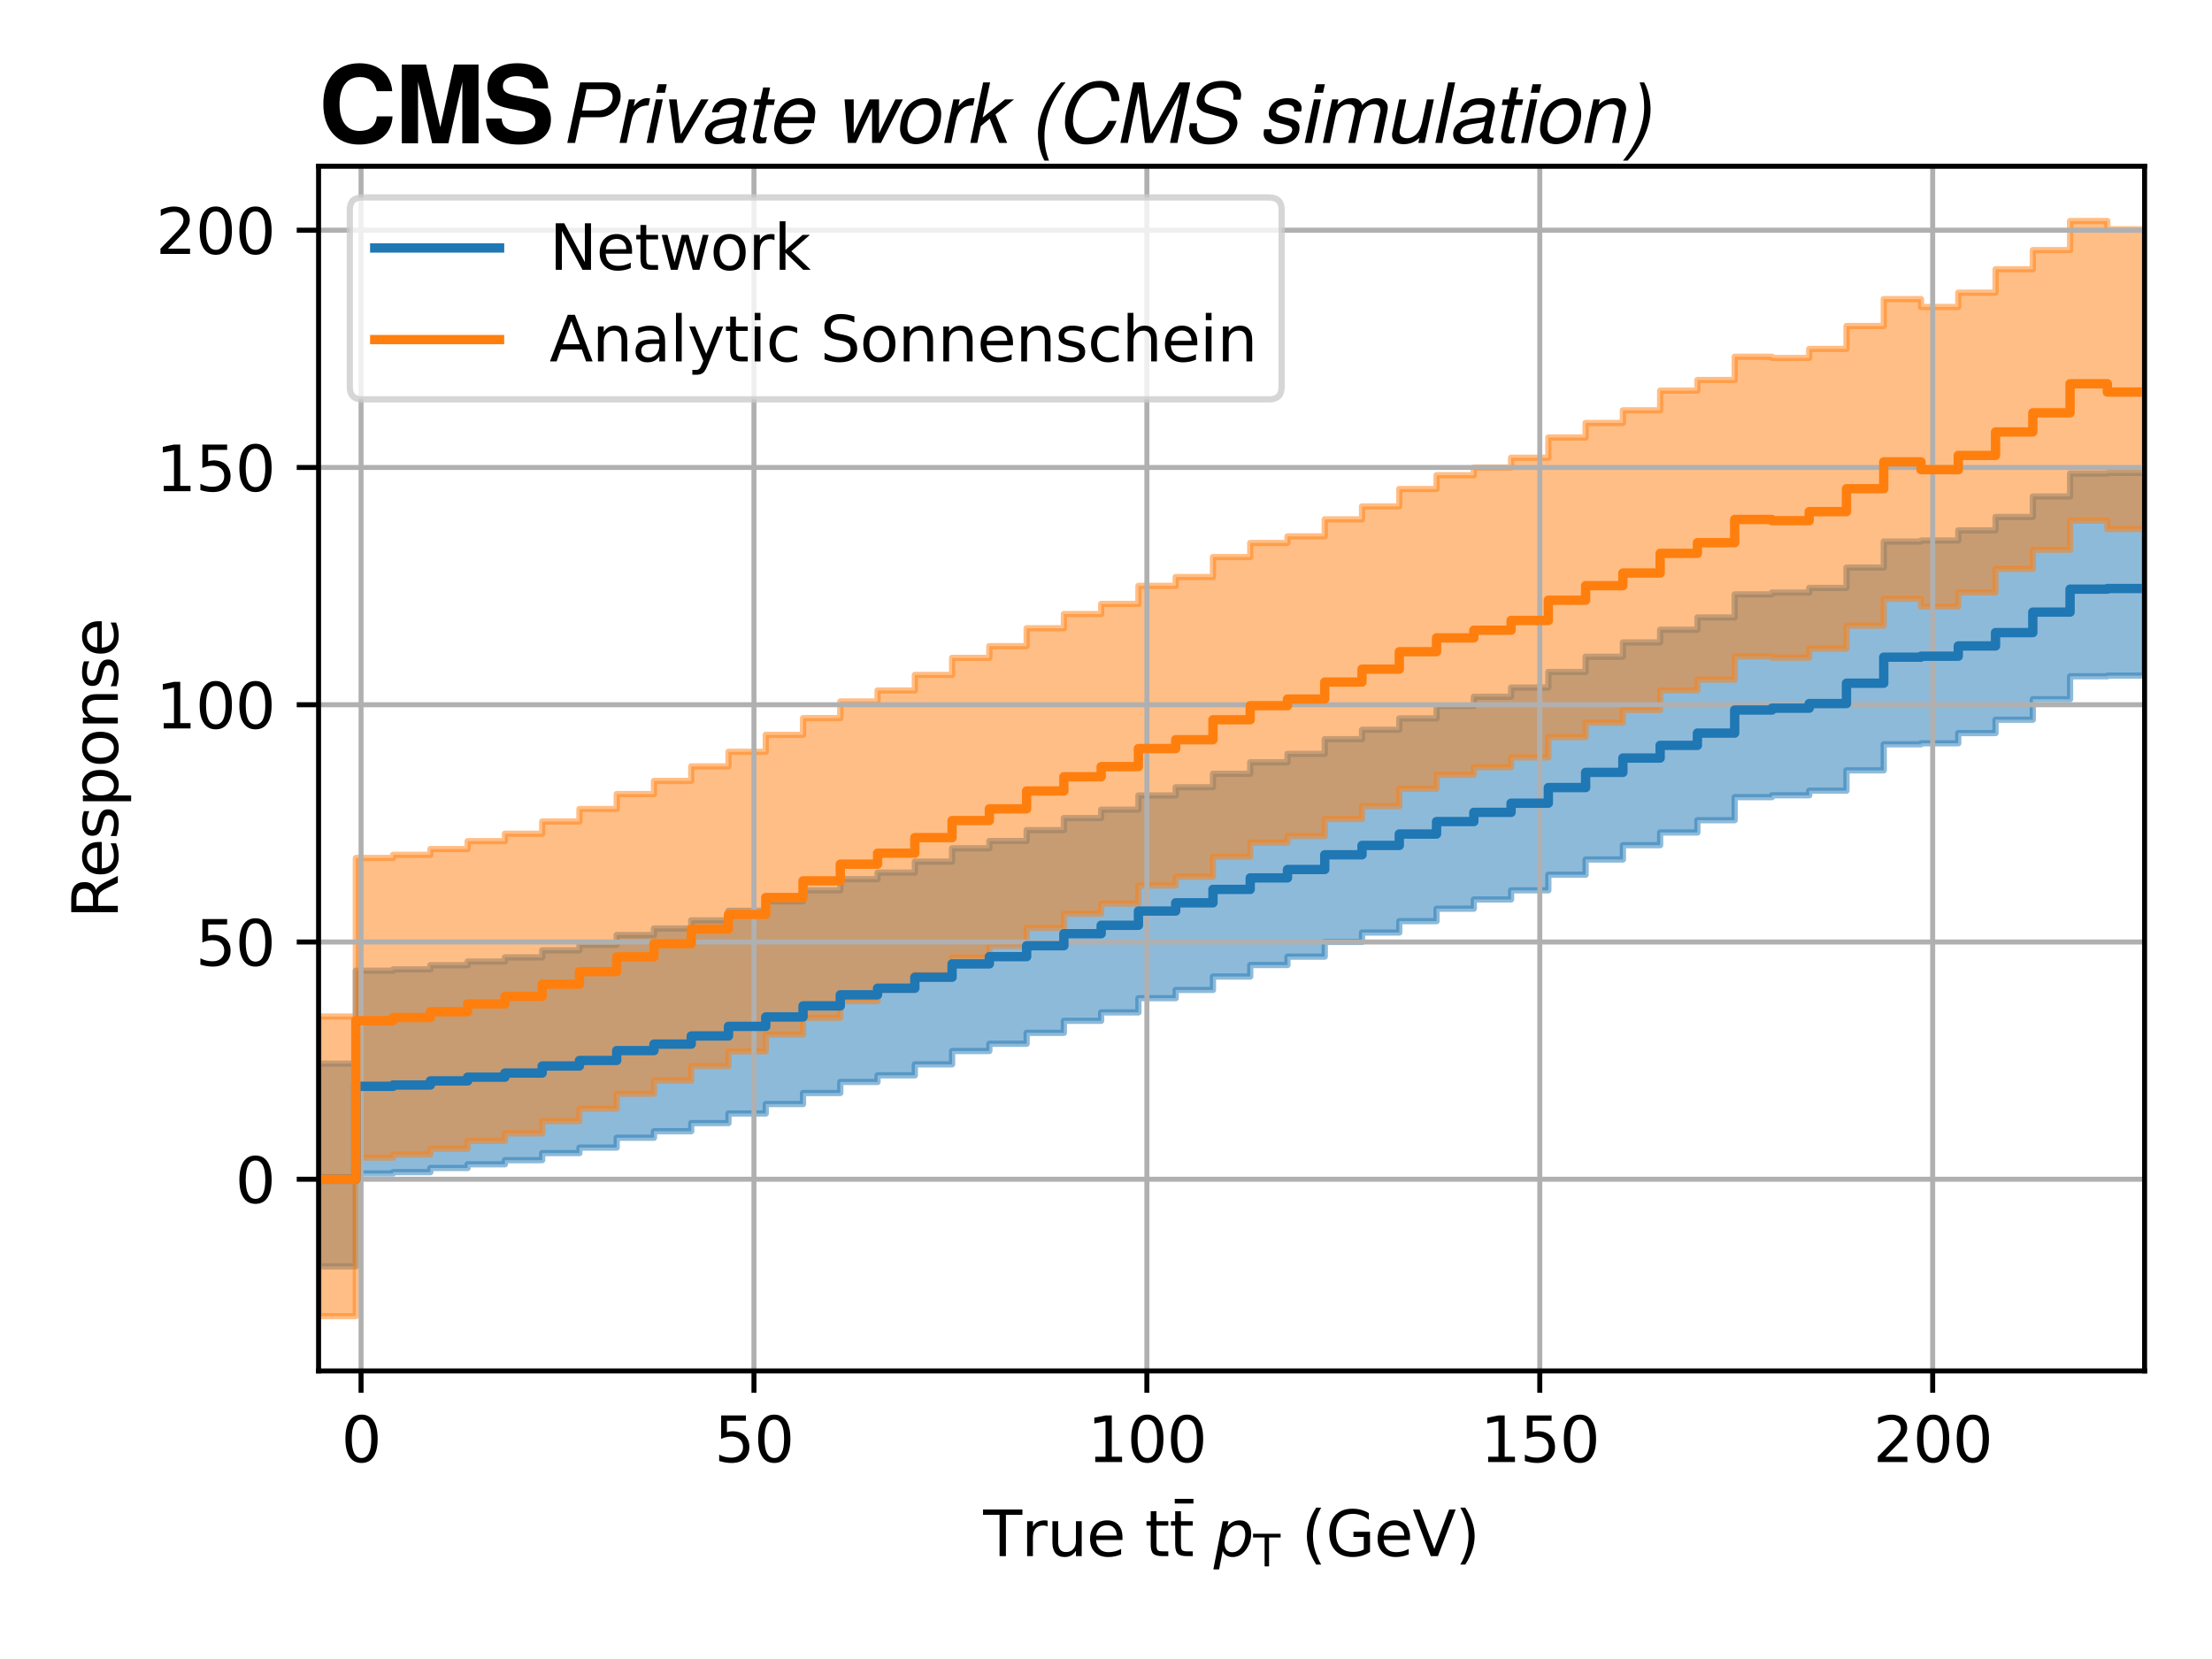 <?xml version="1.0" encoding="utf-8" standalone="no"?>
<!DOCTYPE svg PUBLIC "-//W3C//DTD SVG 1.1//EN"
  "http://www.w3.org/Graphics/SVG/1.1/DTD/svg11.dtd">
<svg xmlns:xlink="http://www.w3.org/1999/xlink" width="354.462pt" height="265.846pt" viewBox="0 0 354.462 265.846" xmlns="http://www.w3.org/2000/svg" version="1.1">
 <defs>
  <style type="text/css">*{stroke-linejoin: round; stroke-linecap: butt}</style>
 </defs>
 <g id="figure_1">
  <g id="patch_1">
   <path d="M 0 265.846 
L 354.462 265.846 
L 354.462 0 
L 0 0 
z
" style="fill: #ffffff"/>
  </g>
  <g id="axes_1">
   <g id="patch_2">
    <path d="M 51.05 219.689 
L 343.662 219.689 
L 343.662 26.64 
L 51.05 26.64 
z
" style="fill: #ffffff"/>
   </g>
   <g id="PolyCollection_1">
    <defs>
     <path id="mc2d90358e1" d="M 51.05 -95.407 
L 51.05 -62.917 
L 51.05 -62.917 
L 57.022 -62.917 
L 57.022 -77.806 
L 62.993 -77.806 
L 62.993 -78.016 
L 68.965 -78.016 
L 68.965 -78.679 
L 74.937 -78.679 
L 74.937 -79.275 
L 80.908 -79.275 
L 80.908 -79.932 
L 86.88 -79.932 
L 86.88 -81.067 
L 92.852 -81.067 
L 92.852 -81.952 
L 98.823 -81.952 
L 98.823 -83.528 
L 104.795 -83.528 
L 104.795 -84.57 
L 110.767 -84.57 
L 110.767 -85.877 
L 116.738 -85.877 
L 116.738 -87.415 
L 122.71 -87.415 
L 122.71 -88.924 
L 128.682 -88.924 
L 128.682 -90.696 
L 134.653 -90.696 
L 134.653 -92.468 
L 140.625 -92.468 
L 140.625 -93.527 
L 146.597 -93.527 
L 146.597 -95.289 
L 152.568 -95.289 
L 152.568 -97.425 
L 158.54 -97.425 
L 158.54 -98.586 
L 164.512 -98.586 
L 164.512 -100.336 
L 170.483 -100.336 
L 170.483 -102.265 
L 176.455 -102.265 
L 176.455 -103.614 
L 182.427 -103.614 
L 182.427 -105.894 
L 188.398 -105.894 
L 188.398 -107.212 
L 194.37 -107.212 
L 194.37 -109.363 
L 200.342 -109.363 
L 200.342 -111.207 
L 206.313 -111.207 
L 206.313 -112.55 
L 212.285 -112.55 
L 212.285 -114.909 
L 218.257 -114.909 
L 218.257 -116.41 
L 224.228 -116.41 
L 224.228 -118.237 
L 230.2 -118.237 
L 230.2 -120.232 
L 236.172 -120.232 
L 236.172 -121.708 
L 242.143 -121.708 
L 242.143 -123.177 
L 248.115 -123.177 
L 248.115 -125.68 
L 254.087 -125.68 
L 254.087 -128.115 
L 260.058 -128.115 
L 260.058 -130.411 
L 266.03 -130.411 
L 266.03 -132.444 
L 272.002 -132.444 
L 272.002 -134.413 
L 277.973 -134.413 
L 277.973 -138.106 
L 283.945 -138.106 
L 283.945 -138.403 
L 289.917 -138.403 
L 289.917 -139.143 
L 295.888 -139.143 
L 295.888 -142.402 
L 301.86 -142.402 
L 301.86 -146.578 
L 307.832 -146.578 
L 307.832 -146.733 
L 313.803 -146.733 
L 313.803 -148.374 
L 319.775 -148.374 
L 319.775 -150.514 
L 325.747 -150.514 
L 325.747 -153.797 
L 331.718 -153.797 
L 331.718 -157.475 
L 337.69 -157.475 
L 337.69 -157.579 
L 343.662 -157.579 
L 343.662 -190.068 
L 343.662 -190.068 
L 337.69 -190.068 
L 337.69 -189.965 
L 331.718 -189.965 
L 331.718 -186.286 
L 325.747 -186.286 
L 325.747 -183.003 
L 319.775 -183.003 
L 319.775 -180.864 
L 313.803 -180.864 
L 313.803 -179.222 
L 307.832 -179.222 
L 307.832 -179.067 
L 301.86 -179.067 
L 301.86 -174.892 
L 295.888 -174.892 
L 295.888 -171.632 
L 289.917 -171.632 
L 289.917 -170.892 
L 283.945 -170.892 
L 283.945 -170.595 
L 277.973 -170.595 
L 277.973 -166.902 
L 272.002 -166.902 
L 272.002 -164.933 
L 266.03 -164.933 
L 266.03 -162.9 
L 260.058 -162.9 
L 260.058 -160.604 
L 254.087 -160.604 
L 254.087 -158.169 
L 248.115 -158.169 
L 248.115 -155.667 
L 242.143 -155.667 
L 242.143 -154.197 
L 236.172 -154.197 
L 236.172 -152.722 
L 230.2 -152.722 
L 230.2 -150.726 
L 224.228 -150.726 
L 224.228 -148.9 
L 218.257 -148.9 
L 218.257 -147.398 
L 212.285 -147.398 
L 212.285 -145.04 
L 206.313 -145.04 
L 206.313 -143.696 
L 200.342 -143.696 
L 200.342 -141.853 
L 194.37 -141.853 
L 194.37 -139.701 
L 188.398 -139.701 
L 188.398 -138.383 
L 182.427 -138.383 
L 182.427 -136.103 
L 176.455 -136.103 
L 176.455 -134.754 
L 170.483 -134.754 
L 170.483 -132.826 
L 164.512 -132.826 
L 164.512 -131.076 
L 158.54 -131.076 
L 158.54 -129.914 
L 152.568 -129.914 
L 152.568 -127.778 
L 146.597 -127.778 
L 146.597 -126.016 
L 140.625 -126.016 
L 140.625 -124.957 
L 134.653 -124.957 
L 134.653 -123.185 
L 128.682 -123.185 
L 128.682 -121.414 
L 122.71 -121.414 
L 122.71 -119.904 
L 116.738 -119.904 
L 116.738 -118.366 
L 110.767 -118.366 
L 110.767 -117.06 
L 104.795 -117.06 
L 104.795 -116.018 
L 98.823 -116.018 
L 98.823 -114.441 
L 92.852 -114.441 
L 92.852 -113.556 
L 86.88 -113.556 
L 86.88 -112.422 
L 80.908 -112.422 
L 80.908 -111.765 
L 74.937 -111.765 
L 74.937 -111.168 
L 68.965 -111.168 
L 68.965 -110.506 
L 62.993 -110.506 
L 62.993 -110.295 
L 57.022 -110.295 
L 57.022 -95.407 
L 51.05 -95.407 
L 51.05 -95.407 
z
" style="stroke: #1f77b4; stroke-opacity: 0.5"/>
    </defs>
    <g clip-path="url(#p9a8eb33ac1)">
     <use xlink:href="#mc2d90358e1" x="0" y="265.846" style="fill: #1f77b4; fill-opacity: 0.5; stroke: #1f77b4; stroke-opacity: 0.5"/>
    </g>
   </g>
   <g id="PolyCollection_2">
    <defs>
     <path id="m732c6c4482" d="M 51.05 -102.953 
L 51.05 -54.932 
L 51.05 -54.932 
L 57.022 -54.932 
L 57.022 -80.339 
L 62.993 -80.339 
L 62.993 -80.845 
L 68.965 -80.845 
L 68.965 -81.768 
L 74.937 -81.768 
L 74.937 -83.033 
L 80.908 -83.033 
L 80.908 -84.224 
L 86.88 -84.224 
L 86.88 -86.183 
L 92.852 -86.183 
L 92.852 -88.192 
L 98.823 -88.192 
L 98.823 -90.575 
L 104.795 -90.575 
L 104.795 -92.688 
L 110.767 -92.688 
L 110.767 -95.014 
L 116.738 -95.014 
L 116.738 -97.359 
L 122.71 -97.359 
L 122.71 -100.073 
L 128.682 -100.073 
L 128.682 -102.75 
L 134.653 -102.75 
L 134.653 -105.42 
L 140.625 -105.42 
L 140.625 -107.181 
L 146.597 -107.181 
L 146.597 -109.676 
L 152.568 -109.676 
L 152.568 -112.408 
L 158.54 -112.408 
L 158.54 -114.286 
L 164.512 -114.286 
L 164.512 -117.15 
L 170.483 -117.15 
L 170.483 -119.426 
L 176.455 -119.426 
L 176.455 -121.05 
L 182.427 -121.05 
L 182.427 -123.946 
L 188.398 -123.946 
L 188.398 -125.365 
L 194.37 -125.365 
L 194.37 -128.562 
L 200.342 -128.562 
L 200.342 -130.823 
L 206.313 -130.823 
L 206.313 -131.878 
L 212.285 -131.878 
L 212.285 -134.602 
L 218.257 -134.602 
L 218.257 -136.674 
L 224.228 -136.674 
L 224.228 -139.465 
L 230.2 -139.465 
L 230.2 -141.679 
L 236.172 -141.679 
L 236.172 -142.91 
L 242.143 -142.91 
L 242.143 -144.478 
L 248.115 -144.478 
L 248.115 -147.717 
L 254.087 -147.717 
L 254.087 -150.048 
L 260.058 -150.048 
L 260.058 -152.075 
L 266.03 -152.075 
L 266.03 -155.229 
L 272.002 -155.229 
L 272.002 -156.936 
L 277.973 -156.936 
L 277.973 -160.657 
L 283.945 -160.657 
L 283.945 -160.464 
L 289.917 -160.464 
L 289.917 -161.913 
L 295.888 -161.913 
L 295.888 -165.585 
L 301.86 -165.585 
L 301.86 -169.891 
L 307.832 -169.891 
L 307.832 -168.638 
L 313.803 -168.638 
L 313.803 -170.92 
L 319.775 -170.92 
L 319.775 -174.679 
L 325.747 -174.679 
L 325.747 -177.745 
L 331.718 -177.745 
L 331.718 -182.411 
L 337.69 -182.411 
L 337.69 -181.074 
L 343.662 -181.074 
L 343.662 -229.094 
L 343.662 -229.094 
L 337.69 -229.094 
L 337.69 -230.431 
L 331.718 -230.431 
L 331.718 -225.765 
L 325.747 -225.765 
L 325.747 -222.7 
L 319.775 -222.7 
L 319.775 -218.941 
L 313.803 -218.941 
L 313.803 -216.659 
L 307.832 -216.659 
L 307.832 -217.911 
L 301.86 -217.911 
L 301.86 -213.606 
L 295.888 -213.606 
L 295.888 -209.933 
L 289.917 -209.933 
L 289.917 -208.484 
L 283.945 -208.484 
L 283.945 -208.677 
L 277.973 -208.677 
L 277.973 -204.957 
L 272.002 -204.957 
L 272.002 -203.249 
L 266.03 -203.249 
L 266.03 -200.096 
L 260.058 -200.096 
L 260.058 -198.069 
L 254.087 -198.069 
L 254.087 -195.737 
L 248.115 -195.737 
L 248.115 -192.499 
L 242.143 -192.499 
L 242.143 -190.931 
L 236.172 -190.931 
L 236.172 -189.7 
L 230.2 -189.7 
L 230.2 -187.486 
L 224.228 -187.486 
L 224.228 -184.694 
L 218.257 -184.694 
L 218.257 -182.622 
L 212.285 -182.622 
L 212.285 -179.898 
L 206.313 -179.898 
L 206.313 -178.843 
L 200.342 -178.843 
L 200.342 -176.583 
L 194.37 -176.583 
L 194.37 -173.385 
L 188.398 -173.385 
L 188.398 -171.966 
L 182.427 -171.966 
L 182.427 -169.071 
L 176.455 -169.071 
L 176.455 -167.446 
L 170.483 -167.446 
L 170.483 -165.171 
L 164.512 -165.171 
L 164.512 -162.307 
L 158.54 -162.307 
L 158.54 -160.429 
L 152.568 -160.429 
L 152.568 -157.697 
L 146.597 -157.697 
L 146.597 -155.201 
L 140.625 -155.201 
L 140.625 -153.44 
L 134.653 -153.44 
L 134.653 -150.77 
L 128.682 -150.77 
L 128.682 -148.094 
L 122.71 -148.094 
L 122.71 -145.38 
L 116.738 -145.38 
L 116.738 -143.035 
L 110.767 -143.035 
L 110.767 -140.708 
L 104.795 -140.708 
L 104.795 -138.595 
L 98.823 -138.595 
L 98.823 -136.212 
L 92.852 -136.212 
L 92.852 -134.203 
L 86.88 -134.203 
L 86.88 -132.244 
L 80.908 -132.244 
L 80.908 -131.054 
L 74.937 -131.054 
L 74.937 -129.788 
L 68.965 -129.788 
L 68.965 -128.866 
L 62.993 -128.866 
L 62.993 -128.359 
L 57.022 -128.359 
L 57.022 -102.953 
L 51.05 -102.953 
L 51.05 -102.953 
z
" style="stroke: #ff7f0e; stroke-opacity: 0.5"/>
    </defs>
    <g clip-path="url(#p9a8eb33ac1)">
     <use xlink:href="#m732c6c4482" x="0" y="265.846" style="fill: #ff7f0e; fill-opacity: 0.5; stroke: #ff7f0e; stroke-opacity: 0.5"/>
    </g>
   </g>
   <g id="matplotlib.axis_1">
    <g id="xtick_1">
     <g id="line2d_1">
      <path d="M 57.858 219.689 
L 57.858 26.64 
" clip-path="url(#p9a8eb33ac1)" style="fill: none; stroke: #b0b0b0; stroke-width: 0.8; stroke-linecap: square"/>
     </g>
     <g id="line2d_2">
      <defs>
       <path id="me7c62fb03e" d="M 0 0 
L 0 3.5 
" style="stroke: #000000; stroke-width: 0.8"/>
      </defs>
      <g>
       <use xlink:href="#me7c62fb03e" x="57.858" y="219.689" style="stroke: #000000; stroke-width: 0.8"/>
      </g>
     </g>
     <g id="text_1">
      <!-- 0 -->
      <g transform="translate(54.677 234.287) scale(0.1 -0.1)">
       <defs>
        <path id="DejaVuSans-30" d="M 2034 4250 
Q 1547 4250 1301 3770 
Q 1056 3291 1056 2328 
Q 1056 1369 1301 889 
Q 1547 409 2034 409 
Q 2525 409 2770 889 
Q 3016 1369 3016 2328 
Q 3016 3291 2770 3770 
Q 2525 4250 2034 4250 
z
M 2034 4750 
Q 2819 4750 3233 4129 
Q 3647 3509 3647 2328 
Q 3647 1150 3233 529 
Q 2819 -91 2034 -91 
Q 1250 -91 836 529 
Q 422 1150 422 2328 
Q 422 3509 836 4129 
Q 1250 4750 2034 4750 
z
" transform="scale(0.016)"/>
       </defs>
       <use xlink:href="#DejaVuSans-30"/>
      </g>
     </g>
    </g>
    <g id="xtick_2">
     <g id="line2d_3">
      <path d="M 120.819 219.689 
L 120.819 26.64 
" clip-path="url(#p9a8eb33ac1)" style="fill: none; stroke: #b0b0b0; stroke-width: 0.8; stroke-linecap: square"/>
     </g>
     <g id="line2d_4">
      <g>
       <use xlink:href="#me7c62fb03e" x="120.819" y="219.689" style="stroke: #000000; stroke-width: 0.8"/>
      </g>
     </g>
     <g id="text_2">
      <!-- 50 -->
      <g transform="translate(114.457 234.287) scale(0.1 -0.1)">
       <defs>
        <path id="DejaVuSans-35" d="M 691 4666 
L 3169 4666 
L 3169 4134 
L 1269 4134 
L 1269 2991 
Q 1406 3038 1543 3061 
Q 1681 3084 1819 3084 
Q 2600 3084 3056 2656 
Q 3513 2228 3513 1497 
Q 3513 744 3044 326 
Q 2575 -91 1722 -91 
Q 1428 -91 1123 -41 
Q 819 9 494 109 
L 494 744 
Q 775 591 1075 516 
Q 1375 441 1709 441 
Q 2250 441 2565 725 
Q 2881 1009 2881 1497 
Q 2881 1984 2565 2268 
Q 2250 2553 1709 2553 
Q 1456 2553 1204 2497 
Q 953 2441 691 2322 
L 691 4666 
z
" transform="scale(0.016)"/>
       </defs>
       <use xlink:href="#DejaVuSans-35"/>
       <use xlink:href="#DejaVuSans-30" x="63.623"/>
      </g>
     </g>
    </g>
    <g id="xtick_3">
     <g id="line2d_5">
      <path d="M 183.781 219.689 
L 183.781 26.64 
" clip-path="url(#p9a8eb33ac1)" style="fill: none; stroke: #b0b0b0; stroke-width: 0.8; stroke-linecap: square"/>
     </g>
     <g id="line2d_6">
      <g>
       <use xlink:href="#me7c62fb03e" x="183.781" y="219.689" style="stroke: #000000; stroke-width: 0.8"/>
      </g>
     </g>
     <g id="text_3">
      <!-- 100 -->
      <g transform="translate(174.237 234.287) scale(0.1 -0.1)">
       <defs>
        <path id="DejaVuSans-31" d="M 794 531 
L 1825 531 
L 1825 4091 
L 703 3866 
L 703 4441 
L 1819 4666 
L 2450 4666 
L 2450 531 
L 3481 531 
L 3481 0 
L 794 0 
L 794 531 
z
" transform="scale(0.016)"/>
       </defs>
       <use xlink:href="#DejaVuSans-31"/>
       <use xlink:href="#DejaVuSans-30" x="63.623"/>
       <use xlink:href="#DejaVuSans-30" x="127.246"/>
      </g>
     </g>
    </g>
    <g id="xtick_4">
     <g id="line2d_7">
      <path d="M 246.742 219.689 
L 246.742 26.64 
" clip-path="url(#p9a8eb33ac1)" style="fill: none; stroke: #b0b0b0; stroke-width: 0.8; stroke-linecap: square"/>
     </g>
     <g id="line2d_8">
      <g>
       <use xlink:href="#me7c62fb03e" x="246.742" y="219.689" style="stroke: #000000; stroke-width: 0.8"/>
      </g>
     </g>
     <g id="text_4">
      <!-- 150 -->
      <g transform="translate(237.198 234.287) scale(0.1 -0.1)">
       <use xlink:href="#DejaVuSans-31"/>
       <use xlink:href="#DejaVuSans-35" x="63.623"/>
       <use xlink:href="#DejaVuSans-30" x="127.246"/>
      </g>
     </g>
    </g>
    <g id="xtick_5">
     <g id="line2d_9">
      <path d="M 309.703 219.689 
L 309.703 26.64 
" clip-path="url(#p9a8eb33ac1)" style="fill: none; stroke: #b0b0b0; stroke-width: 0.8; stroke-linecap: square"/>
     </g>
     <g id="line2d_10">
      <g>
       <use xlink:href="#me7c62fb03e" x="309.703" y="219.689" style="stroke: #000000; stroke-width: 0.8"/>
      </g>
     </g>
     <g id="text_5">
      <!-- 200 -->
      <g transform="translate(300.159 234.287) scale(0.1 -0.1)">
       <defs>
        <path id="DejaVuSans-32" d="M 1228 531 
L 3431 531 
L 3431 0 
L 469 0 
L 469 531 
Q 828 903 1448 1529 
Q 2069 2156 2228 2338 
Q 2531 2678 2651 2914 
Q 2772 3150 2772 3378 
Q 2772 3750 2511 3984 
Q 2250 4219 1831 4219 
Q 1534 4219 1204 4116 
Q 875 4013 500 3803 
L 500 4441 
Q 881 4594 1212 4672 
Q 1544 4750 1819 4750 
Q 2544 4750 2975 4387 
Q 3406 4025 3406 3419 
Q 3406 3131 3298 2873 
Q 3191 2616 2906 2266 
Q 2828 2175 2409 1742 
Q 1991 1309 1228 531 
z
" transform="scale(0.016)"/>
       </defs>
       <use xlink:href="#DejaVuSans-32"/>
       <use xlink:href="#DejaVuSans-30" x="63.623"/>
       <use xlink:href="#DejaVuSans-30" x="127.246"/>
      </g>
     </g>
    </g>
    <g id="text_6">
     <!-- True $\mathrm{t}\bar{\mathrm{t}}$ $p_{\mathrm{T}}$ (GeV) -->
     <g transform="translate(157.556 249.367) scale(0.1 -0.1)">
      <defs>
       <path id="DejaVuSans-54" d="M -19 4666 
L 3928 4666 
L 3928 4134 
L 2272 4134 
L 2272 0 
L 1638 0 
L 1638 4134 
L -19 4134 
L -19 4666 
z
" transform="scale(0.016)"/>
       <path id="DejaVuSans-72" d="M 2631 2963 
Q 2534 3019 2420 3045 
Q 2306 3072 2169 3072 
Q 1681 3072 1420 2755 
Q 1159 2438 1159 1844 
L 1159 0 
L 581 0 
L 581 3500 
L 1159 3500 
L 1159 2956 
Q 1341 3275 1631 3429 
Q 1922 3584 2338 3584 
Q 2397 3584 2469 3576 
Q 2541 3569 2628 3553 
L 2631 2963 
z
" transform="scale(0.016)"/>
       <path id="DejaVuSans-75" d="M 544 1381 
L 544 3500 
L 1119 3500 
L 1119 1403 
Q 1119 906 1312 657 
Q 1506 409 1894 409 
Q 2359 409 2629 706 
Q 2900 1003 2900 1516 
L 2900 3500 
L 3475 3500 
L 3475 0 
L 2900 0 
L 2900 538 
Q 2691 219 2414 64 
Q 2138 -91 1772 -91 
Q 1169 -91 856 284 
Q 544 659 544 1381 
z
M 1991 3584 
L 1991 3584 
z
" transform="scale(0.016)"/>
       <path id="DejaVuSans-65" d="M 3597 1894 
L 3597 1613 
L 953 1613 
Q 991 1019 1311 708 
Q 1631 397 2203 397 
Q 2534 397 2845 478 
Q 3156 559 3463 722 
L 3463 178 
Q 3153 47 2828 -22 
Q 2503 -91 2169 -91 
Q 1331 -91 842 396 
Q 353 884 353 1716 
Q 353 2575 817 3079 
Q 1281 3584 2069 3584 
Q 2775 3584 3186 3129 
Q 3597 2675 3597 1894 
z
M 3022 2063 
Q 3016 2534 2758 2815 
Q 2500 3097 2075 3097 
Q 1594 3097 1305 2825 
Q 1016 2553 972 2059 
L 3022 2063 
z
" transform="scale(0.016)"/>
       <path id="DejaVuSans-20" transform="scale(0.016)"/>
       <path id="DejaVuSans-74" d="M 1172 4494 
L 1172 3500 
L 2356 3500 
L 2356 3053 
L 1172 3053 
L 1172 1153 
Q 1172 725 1289 603 
Q 1406 481 1766 481 
L 2356 481 
L 2356 0 
L 1766 0 
Q 1100 0 847 248 
Q 594 497 594 1153 
L 594 3053 
L 172 3053 
L 172 3500 
L 594 3500 
L 594 4494 
L 1172 4494 
z
" transform="scale(0.016)"/>
       <path id="DejaVuSans-304" d="M -2522 4769 
L -653 4769 
L -653 4306 
L -2522 4306 
L -2522 4769 
z
" transform="scale(0.016)"/>
       <path id="DejaVuSans-Oblique-70" d="M 3175 2156 
Q 3175 2616 2975 2859 
Q 2775 3103 2400 3103 
Q 2144 3103 1911 2972 
Q 1678 2841 1497 2591 
Q 1319 2344 1212 1994 
Q 1106 1644 1106 1300 
Q 1106 863 1306 627 
Q 1506 391 1875 391 
Q 2147 391 2380 519 
Q 2613 647 2778 891 
Q 2956 1147 3065 1494 
Q 3175 1841 3175 2156 
z
M 1394 2969 
Q 1625 3272 1939 3428 
Q 2253 3584 2638 3584 
Q 3175 3584 3472 3232 
Q 3769 2881 3769 2247 
Q 3769 1728 3584 1258 
Q 3400 788 3053 416 
Q 2822 169 2531 39 
Q 2241 -91 1919 -91 
Q 1547 -91 1294 64 
Q 1041 219 916 525 
L 556 -1331 
L -19 -1331 
L 922 3500 
L 1497 3500 
L 1394 2969 
z
" transform="scale(0.016)"/>
       <path id="DejaVuSans-28" d="M 1984 4856 
Q 1566 4138 1362 3434 
Q 1159 2731 1159 2009 
Q 1159 1288 1364 580 
Q 1569 -128 1984 -844 
L 1484 -844 
Q 1016 -109 783 600 
Q 550 1309 550 2009 
Q 550 2706 781 3412 
Q 1013 4119 1484 4856 
L 1984 4856 
z
" transform="scale(0.016)"/>
       <path id="DejaVuSans-47" d="M 3809 666 
L 3809 1919 
L 2778 1919 
L 2778 2438 
L 4434 2438 
L 4434 434 
Q 4069 175 3628 42 
Q 3188 -91 2688 -91 
Q 1594 -91 976 548 
Q 359 1188 359 2328 
Q 359 3472 976 4111 
Q 1594 4750 2688 4750 
Q 3144 4750 3555 4637 
Q 3966 4525 4313 4306 
L 4313 3634 
Q 3963 3931 3569 4081 
Q 3175 4231 2741 4231 
Q 1884 4231 1454 3753 
Q 1025 3275 1025 2328 
Q 1025 1384 1454 906 
Q 1884 428 2741 428 
Q 3075 428 3337 486 
Q 3600 544 3809 666 
z
" transform="scale(0.016)"/>
       <path id="DejaVuSans-56" d="M 1831 0 
L 50 4666 
L 709 4666 
L 2188 738 
L 3669 4666 
L 4325 4666 
L 2547 0 
L 1831 0 
z
" transform="scale(0.016)"/>
       <path id="DejaVuSans-29" d="M 513 4856 
L 1013 4856 
Q 1481 4119 1714 3412 
Q 1947 2706 1947 2009 
Q 1947 1309 1714 600 
Q 1481 -109 1013 -844 
L 513 -844 
Q 928 -128 1133 580 
Q 1338 1288 1338 2009 
Q 1338 2731 1133 3434 
Q 928 4138 513 4856 
z
" transform="scale(0.016)"/>
      </defs>
      <use xlink:href="#DejaVuSans-54" transform="translate(0 0.047)"/>
      <use xlink:href="#DejaVuSans-72" transform="translate(61.084 0.047)"/>
      <use xlink:href="#DejaVuSans-75" transform="translate(102.197 0.047)"/>
      <use xlink:href="#DejaVuSans-65" transform="translate(165.576 0.047)"/>
      <use xlink:href="#DejaVuSans-20" transform="translate(227.1 0.047)"/>
      <use xlink:href="#DejaVuSans-74" transform="translate(258.887 0.047)"/>
      <use xlink:href="#DejaVuSans-304" transform="translate(347.304 15.484)"/>
      <use xlink:href="#DejaVuSans-74" transform="translate(298.096 0.047)"/>
      <use xlink:href="#DejaVuSans-20" transform="translate(337.305 0.047)"/>
      <use xlink:href="#DejaVuSans-Oblique-70" transform="translate(369.092 0.047)"/>
      <use xlink:href="#DejaVuSans-54" transform="translate(432.568 -16.359) scale(0.7)"/>
      <use xlink:href="#DejaVuSans-20" transform="translate(478.062 0.047)"/>
      <use xlink:href="#DejaVuSans-28" transform="translate(509.849 0.047)"/>
      <use xlink:href="#DejaVuSans-47" transform="translate(548.862 0.047)"/>
      <use xlink:href="#DejaVuSans-65" transform="translate(626.353 0.047)"/>
      <use xlink:href="#DejaVuSans-56" transform="translate(687.876 0.047)"/>
      <use xlink:href="#DejaVuSans-29" transform="translate(756.284 0.047)"/>
     </g>
    </g>
   </g>
   <g id="matplotlib.axis_2">
    <g id="ytick_1">
     <g id="line2d_11">
      <path d="M 51.05 188.967 
L 343.662 188.967 
" clip-path="url(#p9a8eb33ac1)" style="fill: none; stroke: #b0b0b0; stroke-width: 0.8; stroke-linecap: square"/>
     </g>
     <g id="line2d_12">
      <defs>
       <path id="m3a6d11eb87" d="M 0 0 
L -3.5 0 
" style="stroke: #000000; stroke-width: 0.8"/>
      </defs>
      <g>
       <use xlink:href="#m3a6d11eb87" x="51.05" y="188.967" style="stroke: #000000; stroke-width: 0.8"/>
      </g>
     </g>
     <g id="text_7">
      <!-- 0 -->
      <g transform="translate(37.688 192.767) scale(0.1 -0.1)">
       <use xlink:href="#DejaVuSans-30"/>
      </g>
     </g>
    </g>
    <g id="ytick_2">
     <g id="line2d_13">
      <path d="M 51.05 150.948 
L 343.662 150.948 
" clip-path="url(#p9a8eb33ac1)" style="fill: none; stroke: #b0b0b0; stroke-width: 0.8; stroke-linecap: square"/>
     </g>
     <g id="line2d_14">
      <g>
       <use xlink:href="#m3a6d11eb87" x="51.05" y="150.948" style="stroke: #000000; stroke-width: 0.8"/>
      </g>
     </g>
     <g id="text_8">
      <!-- 50 -->
      <g transform="translate(31.325 154.747) scale(0.1 -0.1)">
       <use xlink:href="#DejaVuSans-35"/>
       <use xlink:href="#DejaVuSans-30" x="63.623"/>
      </g>
     </g>
    </g>
    <g id="ytick_3">
     <g id="line2d_15">
      <path d="M 51.05 112.929 
L 343.662 112.929 
" clip-path="url(#p9a8eb33ac1)" style="fill: none; stroke: #b0b0b0; stroke-width: 0.8; stroke-linecap: square"/>
     </g>
     <g id="line2d_16">
      <g>
       <use xlink:href="#m3a6d11eb87" x="51.05" y="112.929" style="stroke: #000000; stroke-width: 0.8"/>
      </g>
     </g>
     <g id="text_9">
      <!-- 100 -->
      <g transform="translate(24.962 116.728) scale(0.1 -0.1)">
       <use xlink:href="#DejaVuSans-31"/>
       <use xlink:href="#DejaVuSans-30" x="63.623"/>
       <use xlink:href="#DejaVuSans-30" x="127.246"/>
      </g>
     </g>
    </g>
    <g id="ytick_4">
     <g id="line2d_17">
      <path d="M 51.05 74.909 
L 343.662 74.909 
" clip-path="url(#p9a8eb33ac1)" style="fill: none; stroke: #b0b0b0; stroke-width: 0.8; stroke-linecap: square"/>
     </g>
     <g id="line2d_18">
      <g>
       <use xlink:href="#m3a6d11eb87" x="51.05" y="74.909" style="stroke: #000000; stroke-width: 0.8"/>
      </g>
     </g>
     <g id="text_10">
      <!-- 150 -->
      <g transform="translate(24.962 78.708) scale(0.1 -0.1)">
       <use xlink:href="#DejaVuSans-31"/>
       <use xlink:href="#DejaVuSans-35" x="63.623"/>
       <use xlink:href="#DejaVuSans-30" x="127.246"/>
      </g>
     </g>
    </g>
    <g id="ytick_5">
     <g id="line2d_19">
      <path d="M 51.05 36.89 
L 343.662 36.89 
" clip-path="url(#p9a8eb33ac1)" style="fill: none; stroke: #b0b0b0; stroke-width: 0.8; stroke-linecap: square"/>
     </g>
     <g id="line2d_20">
      <g>
       <use xlink:href="#m3a6d11eb87" x="51.05" y="36.89" style="stroke: #000000; stroke-width: 0.8"/>
      </g>
     </g>
     <g id="text_11">
      <!-- 200 -->
      <g transform="translate(24.962 40.689) scale(0.1 -0.1)">
       <use xlink:href="#DejaVuSans-32"/>
       <use xlink:href="#DejaVuSans-30" x="63.623"/>
       <use xlink:href="#DejaVuSans-30" x="127.246"/>
      </g>
     </g>
    </g>
    <g id="text_12">
     <!-- Response -->
     <g transform="translate(18.883 147.178) rotate(-90) scale(0.1 -0.1)">
      <defs>
       <path id="DejaVuSans-52" d="M 2841 2188 
Q 3044 2119 3236 1894 
Q 3428 1669 3622 1275 
L 4263 0 
L 3584 0 
L 2988 1197 
Q 2756 1666 2539 1819 
Q 2322 1972 1947 1972 
L 1259 1972 
L 1259 0 
L 628 0 
L 628 4666 
L 2053 4666 
Q 2853 4666 3247 4331 
Q 3641 3997 3641 3322 
Q 3641 2881 3436 2590 
Q 3231 2300 2841 2188 
z
M 1259 4147 
L 1259 2491 
L 2053 2491 
Q 2509 2491 2742 2702 
Q 2975 2913 2975 3322 
Q 2975 3731 2742 3939 
Q 2509 4147 2053 4147 
L 1259 4147 
z
" transform="scale(0.016)"/>
       <path id="DejaVuSans-73" d="M 2834 3397 
L 2834 2853 
Q 2591 2978 2328 3040 
Q 2066 3103 1784 3103 
Q 1356 3103 1142 2972 
Q 928 2841 928 2578 
Q 928 2378 1081 2264 
Q 1234 2150 1697 2047 
L 1894 2003 
Q 2506 1872 2764 1633 
Q 3022 1394 3022 966 
Q 3022 478 2636 193 
Q 2250 -91 1575 -91 
Q 1294 -91 989 -36 
Q 684 19 347 128 
L 347 722 
Q 666 556 975 473 
Q 1284 391 1588 391 
Q 1994 391 2212 530 
Q 2431 669 2431 922 
Q 2431 1156 2273 1281 
Q 2116 1406 1581 1522 
L 1381 1569 
Q 847 1681 609 1914 
Q 372 2147 372 2553 
Q 372 3047 722 3315 
Q 1072 3584 1716 3584 
Q 2034 3584 2315 3537 
Q 2597 3491 2834 3397 
z
" transform="scale(0.016)"/>
       <path id="DejaVuSans-70" d="M 1159 525 
L 1159 -1331 
L 581 -1331 
L 581 3500 
L 1159 3500 
L 1159 2969 
Q 1341 3281 1617 3432 
Q 1894 3584 2278 3584 
Q 2916 3584 3314 3078 
Q 3713 2572 3713 1747 
Q 3713 922 3314 415 
Q 2916 -91 2278 -91 
Q 1894 -91 1617 61 
Q 1341 213 1159 525 
z
M 3116 1747 
Q 3116 2381 2855 2742 
Q 2594 3103 2138 3103 
Q 1681 3103 1420 2742 
Q 1159 2381 1159 1747 
Q 1159 1113 1420 752 
Q 1681 391 2138 391 
Q 2594 391 2855 752 
Q 3116 1113 3116 1747 
z
" transform="scale(0.016)"/>
       <path id="DejaVuSans-6f" d="M 1959 3097 
Q 1497 3097 1228 2736 
Q 959 2375 959 1747 
Q 959 1119 1226 758 
Q 1494 397 1959 397 
Q 2419 397 2687 759 
Q 2956 1122 2956 1747 
Q 2956 2369 2687 2733 
Q 2419 3097 1959 3097 
z
M 1959 3584 
Q 2709 3584 3137 3096 
Q 3566 2609 3566 1747 
Q 3566 888 3137 398 
Q 2709 -91 1959 -91 
Q 1206 -91 779 398 
Q 353 888 353 1747 
Q 353 2609 779 3096 
Q 1206 3584 1959 3584 
z
" transform="scale(0.016)"/>
       <path id="DejaVuSans-6e" d="M 3513 2113 
L 3513 0 
L 2938 0 
L 2938 2094 
Q 2938 2591 2744 2837 
Q 2550 3084 2163 3084 
Q 1697 3084 1428 2787 
Q 1159 2491 1159 1978 
L 1159 0 
L 581 0 
L 581 3500 
L 1159 3500 
L 1159 2956 
Q 1366 3272 1645 3428 
Q 1925 3584 2291 3584 
Q 2894 3584 3203 3211 
Q 3513 2838 3513 2113 
z
" transform="scale(0.016)"/>
      </defs>
      <use xlink:href="#DejaVuSans-52"/>
      <use xlink:href="#DejaVuSans-65" x="64.982"/>
      <use xlink:href="#DejaVuSans-73" x="126.506"/>
      <use xlink:href="#DejaVuSans-70" x="178.605"/>
      <use xlink:href="#DejaVuSans-6f" x="242.082"/>
      <use xlink:href="#DejaVuSans-6e" x="303.264"/>
      <use xlink:href="#DejaVuSans-73" x="366.643"/>
      <use xlink:href="#DejaVuSans-65" x="418.742"/>
     </g>
    </g>
   </g>
   <g id="line2d_21">
    <path d="M 51.05 188.967 
L 51.05 188.967 
L 57.022 188.967 
L 57.022 174.079 
L 62.993 174.079 
L 62.993 173.868 
L 68.965 173.868 
L 68.965 173.206 
L 74.937 173.206 
L 74.937 172.609 
L 80.908 172.609 
L 80.908 171.952 
L 86.88 171.952 
L 86.88 170.818 
L 92.852 170.818 
L 92.852 169.933 
L 98.823 169.933 
L 98.823 168.356 
L 104.795 168.356 
L 104.795 167.314 
L 110.767 167.314 
L 110.767 166.008 
L 116.738 166.008 
L 116.738 164.47 
L 122.71 164.47 
L 122.71 162.96 
L 128.682 162.96 
L 128.682 161.189 
L 134.653 161.189 
L 134.653 159.417 
L 140.625 159.417 
L 140.625 158.358 
L 146.597 158.358 
L 146.597 156.595 
L 152.568 156.595 
L 152.568 154.46 
L 158.54 154.46 
L 158.54 153.298 
L 164.512 153.298 
L 164.512 151.548 
L 170.483 151.548 
L 170.483 149.62 
L 176.455 149.62 
L 176.455 148.271 
L 182.427 148.271 
L 182.427 145.991 
L 188.398 145.991 
L 188.398 144.673 
L 194.37 144.673 
L 194.37 142.521 
L 200.342 142.521 
L 200.342 140.678 
L 206.313 140.678 
L 206.313 139.334 
L 212.285 139.334 
L 212.285 136.976 
L 218.257 136.976 
L 218.257 135.474 
L 224.228 135.474 
L 224.228 133.648 
L 230.2 133.648 
L 230.2 131.652 
L 236.172 131.652 
L 236.172 130.177 
L 242.143 130.177 
L 242.143 128.707 
L 248.115 128.707 
L 248.115 126.205 
L 254.087 126.205 
L 254.087 123.77 
L 260.058 123.77 
L 260.058 121.474 
L 266.03 121.474 
L 266.03 119.441 
L 272.002 119.441 
L 272.002 117.472 
L 277.973 117.472 
L 277.973 113.779 
L 283.945 113.779 
L 283.945 113.482 
L 289.917 113.482 
L 289.917 112.742 
L 295.888 112.742 
L 295.888 109.482 
L 301.86 109.482 
L 301.86 105.307 
L 307.832 105.307 
L 307.832 105.152 
L 313.803 105.152 
L 313.803 103.51 
L 319.775 103.51 
L 319.775 101.371 
L 325.747 101.371 
L 325.747 98.088 
L 331.718 98.088 
L 331.718 94.409 
L 337.69 94.409 
L 337.69 94.306 
L 343.662 94.306 
" clip-path="url(#p9a8eb33ac1)" style="fill: none; stroke: #1f77b4; stroke-width: 1.5; stroke-linecap: square"/>
   </g>
   <g id="line2d_22">
    <path d="M 51.05 188.967 
L 51.05 188.967 
L 57.022 188.967 
L 57.022 163.561 
L 62.993 163.561 
L 62.993 163.055 
L 68.965 163.055 
L 68.965 162.132 
L 74.937 162.132 
L 74.937 160.866 
L 80.908 160.866 
L 80.908 159.676 
L 86.88 159.676 
L 86.88 157.717 
L 92.852 157.717 
L 92.852 155.708 
L 98.823 155.708 
L 98.823 153.325 
L 104.795 153.325 
L 104.795 151.212 
L 110.767 151.212 
L 110.767 148.886 
L 116.738 148.886 
L 116.738 146.54 
L 122.71 146.54 
L 122.71 143.827 
L 128.682 143.827 
L 128.682 141.15 
L 134.653 141.15 
L 134.653 138.48 
L 140.625 138.48 
L 140.625 136.719 
L 146.597 136.719 
L 146.597 134.223 
L 152.568 134.223 
L 152.568 131.491 
L 158.54 131.491 
L 158.54 129.613 
L 164.512 129.613 
L 164.512 126.749 
L 170.483 126.749 
L 170.483 124.474 
L 176.455 124.474 
L 176.455 122.849 
L 182.427 122.849 
L 182.427 119.954 
L 188.398 119.954 
L 188.398 118.535 
L 194.37 118.535 
L 194.37 115.338 
L 200.342 115.338 
L 200.342 113.077 
L 206.313 113.077 
L 206.313 112.022 
L 212.285 112.022 
L 212.285 109.298 
L 218.257 109.298 
L 218.257 107.226 
L 224.228 107.226 
L 224.228 104.434 
L 230.2 104.434 
L 230.2 102.221 
L 236.172 102.221 
L 236.172 100.989 
L 242.143 100.989 
L 242.143 99.422 
L 248.115 99.422 
L 248.115 96.183 
L 254.087 96.183 
L 254.087 93.852 
L 260.058 93.852 
L 260.058 91.824 
L 266.03 91.824 
L 266.03 88.671 
L 272.002 88.671 
L 272.002 86.964 
L 277.973 86.964 
L 277.973 83.243 
L 283.945 83.243 
L 283.945 83.436 
L 289.917 83.436 
L 289.917 81.987 
L 295.888 81.987 
L 295.888 78.314 
L 301.86 78.314 
L 301.86 74.009 
L 307.832 74.009 
L 307.832 75.262 
L 313.803 75.262 
L 313.803 72.98 
L 319.775 72.98 
L 319.775 69.22 
L 325.747 69.22 
L 325.747 66.155 
L 331.718 66.155 
L 331.718 61.489 
L 337.69 61.489 
L 337.69 62.826 
L 343.662 62.826 
" clip-path="url(#p9a8eb33ac1)" style="fill: none; stroke: #ff7f0e; stroke-width: 1.5; stroke-linecap: square"/>
   </g>
   <g id="patch_3">
    <path d="M 51.05 219.689 
L 51.05 26.64 
" style="fill: none; stroke: #000000; stroke-width: 0.8; stroke-linejoin: miter; stroke-linecap: square"/>
   </g>
   <g id="patch_4">
    <path d="M 343.662 219.689 
L 343.662 26.64 
" style="fill: none; stroke: #000000; stroke-width: 0.8; stroke-linejoin: miter; stroke-linecap: square"/>
   </g>
   <g id="patch_5">
    <path d="M 51.05 219.689 
L 343.662 219.689 
" style="fill: none; stroke: #000000; stroke-width: 0.8; stroke-linejoin: miter; stroke-linecap: square"/>
   </g>
   <g id="patch_6">
    <path d="M 51.05 26.64 
L 343.662 26.64 
" style="fill: none; stroke: #000000; stroke-width: 0.8; stroke-linejoin: miter; stroke-linecap: square"/>
   </g>
   <g id="text_13">
    <!-- CMS -->
    <g transform="translate(51.05 22.956) scale(0.169 -0.169)">
     <defs>
      <path id="TeXGyreHeros-Bold-43" d="M 4384 1594 
L 3450 1594 
C 3392 998 3014 730 2419 730 
C 1677 730 1242 1299 1242 2317 
C 1242 3347 1696 3923 2451 3923 
C 2970 3923 3309 3686 3450 3085 
L 4365 3085 
C 4282 4160 3469 4742 2419 4742 
C 1101 4742 282 3840 282 2330 
C 282 832 1094 -77 2394 -77 
C 3552 -77 4326 525 4384 1594 
z
" transform="scale(0.016)"/>
      <path id="TeXGyreHeros-Bold-4d" d="M 4966 0 
L 4966 4666 
L 3520 4666 
L 2701 954 
L 1856 4666 
L 422 4666 
L 422 0 
L 1382 0 
L 1382 3635 
L 2221 0 
L 3181 0 
L 4006 3635 
L 4006 0 
L 4966 0 
z
" transform="scale(0.016)"/>
      <path id="TeXGyreHeros-Bold-53" d="M 4051 1402 
C 4051 2138 3680 2483 2816 2650 
L 2086 2790 
C 1402 2925 1203 3059 1203 3398 
C 1203 3750 1517 3974 2010 3974 
C 2618 3974 2989 3718 2989 3245 
L 3885 3245 
C 3885 4230 3194 4742 2054 4742 
C 934 4742 288 4218 288 3309 
C 288 2579 653 2240 1600 2054 
L 2253 1926 
C 2893 1798 3130 1664 3130 1286 
C 3130 896 2771 691 2189 691 
C 1536 691 1139 966 1139 1466 
L 205 1466 
C 205 467 947 -77 2138 -77 
C 3341 -77 4051 454 4051 1402 
z
" transform="scale(0.016)"/>
     </defs>
     <use xlink:href="#TeXGyreHeros-Bold-43"/>
     <use xlink:href="#TeXGyreHeros-Bold-4d" x="72.2"/>
     <use xlink:href="#TeXGyreHeros-Bold-53" x="155.5"/>
    </g>
   </g>
   <g id="text_14">
    <!-- Private work (CMS simulation) -->
    <g transform="translate(90.362 22.906) scale(0.13 -0.13)">
     <defs>
      <path id="TeXGyreHeros-Italic-50" d="M 4371 3635 
C 4371 4314 3968 4666 3187 4666 
L 1254 4666 
L 262 0 
L 864 0 
L 1286 1978 
L 2746 1978 
C 3712 1978 4371 2771 4371 3635 
z
M 3757 3520 
C 3757 2957 3302 2502 2637 2502 
L 1395 2502 
L 1747 4141 
L 2989 4141 
C 3488 4141 3757 3923 3757 3520 
z
" transform="scale(0.016)"/>
      <path id="TeXGyreHeros-Italic-72" d="M 2355 2886 
L 2470 3430 
C 2387 3443 2336 3450 2266 3450 
C 1894 3450 1606 3283 1210 2829 
L 1318 3354 
L 832 3354 
L 122 0 
L 659 0 
L 1030 1741 
C 1190 2496 1626 2886 2291 2886 
L 2355 2886 
z
" transform="scale(0.016)"/>
      <path id="TeXGyreHeros-Italic-69" d="M 659 0 
L 1370 3354 
L 832 3354 
L 122 0 
L 659 0 
z
M 1677 4525 
L 1011 4525 
L 870 3866 
L 1536 3866 
L 1677 4525 
z
" transform="scale(0.016)"/>
      <path id="TeXGyreHeros-Italic-76" d="M 3507 3354 
L 2925 3354 
L 1363 653 
L 1050 3354 
L 461 3354 
L 934 0 
L 1517 0 
L 3507 3354 
z
" transform="scale(0.016)"/>
      <path id="TeXGyreHeros-Italic-61" d="M 3149 0 
L 3232 416 
C 3174 403 3149 403 3123 403 
C 2957 403 2880 461 2880 589 
C 2880 614 2880 634 2886 653 
L 3277 2490 
C 3315 2662 3315 2662 3315 2726 
C 3315 3162 2874 3450 2202 3450 
C 1312 3450 768 3072 646 2362 
L 1184 2362 
C 1312 2771 1587 2957 2061 2957 
C 2445 2957 2739 2784 2739 2547 
C 2739 2522 2733 2477 2726 2426 
L 2707 2310 
C 2662 2048 2515 1971 2061 1933 
C 1203 1850 934 1792 621 1594 
C 288 1382 102 1069 102 698 
C 102 186 454 -96 1030 -96 
C 1446 -96 1818 -38 2310 371 
L 2304 275 
C 2304 13 2502 -58 2810 -58 
C 2899 -58 2893 -45 3149 0 
z
M 2566 1651 
L 2451 1101 
C 2368 704 1805 365 1242 365 
C 877 365 666 493 666 762 
C 666 1165 954 1370 1632 1466 
C 2234 1549 2285 1555 2566 1651 
z
" transform="scale(0.016)"/>
      <path id="TeXGyreHeros-Italic-74" d="M 1408 467 
C 1210 422 1178 416 1101 416 
C 960 416 870 486 870 589 
C 870 608 877 640 883 678 
L 1363 2925 
L 1933 2925 
L 2022 3354 
L 1453 3354 
L 1651 4275 
L 1114 4275 
L 915 3354 
L 461 3354 
L 371 2925 
L 826 2925 
L 339 659 
C 326 595 320 525 320 461 
C 320 147 538 -45 890 -45 
C 1018 -45 1216 -26 1306 0 
L 1408 467 
z
" transform="scale(0.016)"/>
      <path id="TeXGyreHeros-Italic-65" d="M 3290 1523 
L 3302 1606 
C 3360 1914 3392 2182 3392 2355 
C 3392 2970 2861 3450 2170 3450 
C 1613 3450 1075 3187 755 2758 
C 454 2355 224 1651 224 1133 
C 224 467 717 -96 1498 -96 
C 2266 -96 2912 326 3110 1018 
L 2573 1018 
C 2355 627 2016 397 1587 397 
C 1082 397 787 685 787 1229 
C 781 1338 787 1402 819 1523 
L 3290 1523 
z
M 2816 1984 
L 934 1984 
C 1094 2547 1568 2957 2086 2957 
C 2541 2957 2829 2650 2829 2170 
C 2829 2106 2822 2061 2816 1984 
z
" transform="scale(0.016)"/>
      <path id="TeXGyreHeros-Italic-20" transform="scale(0.016)"/>
      <path id="TeXGyreHeros-Italic-77" d="M 4928 3354 
L 4346 3354 
L 3091 742 
L 3091 3354 
L 2349 3354 
L 1139 742 
L 1139 3354 
L 435 3354 
L 691 0 
L 1306 0 
L 2554 2675 
L 2554 0 
L 3238 0 
L 4928 3354 
z
" transform="scale(0.016)"/>
      <path id="TeXGyreHeros-Italic-6f" d="M 3366 2253 
C 3366 2931 2906 3450 2138 3450 
C 934 3450 198 2342 198 1075 
C 198 365 698 -96 1414 -96 
C 2579 -96 3366 922 3366 2253 
z
M 2803 2131 
C 2803 1178 2266 397 1504 397 
C 1050 397 762 691 762 1203 
C 762 2131 1299 2957 2054 2957 
C 2528 2957 2803 2650 2803 2131 
z
" transform="scale(0.016)"/>
      <path id="TeXGyreHeros-Italic-6b" d="M 2893 0 
L 1997 2195 
L 3418 3354 
L 2726 3354 
L 1005 1958 
L 1581 4666 
L 1043 4666 
L 51 0 
L 589 0 
L 864 1299 
L 1549 1862 
L 2278 0 
L 2893 0 
z
" transform="scale(0.016)"/>
      <path id="TeXGyreHeros-Italic-28" d="M 1254 -1363 
C 1018 -749 902 -147 902 506 
C 902 1926 1459 3347 2534 4666 
L 2182 4666 
C 1069 3501 403 2042 403 742 
C 403 -19 589 -813 902 -1363 
L 1254 -1363 
z
" transform="scale(0.016)"/>
      <path id="TeXGyreHeros-Italic-43" d="M 4384 1702 
L 3757 1702 
C 3354 787 2950 403 2125 403 
C 1459 403 1018 922 1018 1696 
C 1018 2278 1210 2925 1536 3411 
C 1926 3987 2394 4262 2982 4262 
C 3629 4262 3942 3910 3994 3219 
L 4608 3219 
C 4557 4262 3974 4781 3091 4781 
C 2342 4781 1722 4480 1222 3878 
C 717 3270 403 2381 403 1581 
C 403 563 1011 -115 2035 -115 
C 3162 -115 3840 410 4384 1702 
z
" transform="scale(0.016)"/>
      <path id="TeXGyreHeros-Italic-4d" d="M 5542 4666 
L 4704 4666 
L 2490 653 
L 1978 4666 
L 1152 4666 
L 160 0 
L 730 0 
L 1555 3872 
L 2048 0 
L 2669 0 
L 4806 3872 
L 3981 0 
L 4550 0 
L 5542 4666 
z
" transform="scale(0.016)"/>
      <path id="TeXGyreHeros-Italic-53" d="M 3968 1549 
C 3968 1978 3667 2349 3187 2490 
L 2086 2803 
C 1594 2944 1440 3072 1440 3354 
C 1440 3866 1952 4262 2694 4262 
C 3398 4262 3667 3994 3667 3565 
C 3667 3507 3661 3462 3642 3334 
L 4205 3334 
C 4243 3514 4256 3597 4256 3693 
C 4256 4339 3712 4781 2810 4781 
C 2150 4781 1632 4595 1286 4237 
C 1024 3968 826 3514 826 3187 
C 826 2784 1107 2445 1536 2323 
L 2630 2010 
C 3142 1862 3354 1670 3354 1370 
C 3354 838 2771 403 1901 403 
C 1178 403 845 672 845 1254 
C 845 1338 851 1395 870 1517 
L 314 1517 
C 269 1350 256 1248 256 1114 
C 256 346 832 -115 1798 -115 
C 2470 -115 3034 70 3411 422 
C 3738 723 3968 1190 3968 1549 
z
" transform="scale(0.016)"/>
      <path id="TeXGyreHeros-Italic-73" d="M 2848 1158 
C 2848 1549 2637 1754 2074 1894 
L 1587 2016 
C 1229 2106 1043 2234 1043 2400 
C 1043 2726 1363 2957 1850 2957 
C 2227 2957 2438 2810 2438 2560 
C 2438 2515 2438 2470 2432 2419 
L 2970 2419 
C 3002 2554 3008 2611 3008 2694 
C 3008 3142 2579 3450 1958 3450 
C 1069 3450 480 2938 480 2259 
C 480 1869 704 1677 1363 1510 
L 1837 1389 
C 2240 1286 2285 1146 2285 1011 
C 2285 646 1862 397 1370 397 
C 928 397 678 570 678 890 
C 678 928 685 986 691 1050 
L 122 1050 
C 90 902 83 826 83 723 
C 83 211 531 -96 1274 -96 
C 2227 -96 2848 397 2848 1158 
z
" transform="scale(0.016)"/>
      <path id="TeXGyreHeros-Italic-6d" d="M 4589 0 
L 5094 2387 
C 5114 2458 5133 2669 5133 2739 
C 5133 3072 4883 3450 4320 3450 
C 3904 3450 3539 3283 3162 2918 
C 3059 3277 2810 3450 2387 3450 
C 1952 3450 1658 3322 1248 2938 
L 1331 3354 
L 845 3354 
L 134 0 
L 672 0 
L 1120 2106 
C 1222 2592 1658 2989 2086 2989 
C 2400 2989 2611 2810 2611 2547 
C 2611 2477 2605 2394 2586 2310 
L 2093 0 
L 2630 0 
L 3078 2106 
C 3181 2605 3616 2989 4083 2989 
C 4384 2989 4570 2803 4570 2496 
C 4570 2400 4570 2400 4512 2182 
L 4051 0 
L 4589 0 
z
" transform="scale(0.016)"/>
      <path id="TeXGyreHeros-Italic-75" d="M 2771 0 
L 3482 3354 
L 2944 3354 
L 2554 1504 
C 2406 813 1952 365 1408 365 
C 1062 365 838 557 838 858 
C 838 909 845 966 858 1030 
L 1350 3354 
L 813 3354 
L 275 819 
C 262 755 256 685 256 602 
C 256 166 589 -96 1139 -96 
C 1638 -96 2003 58 2368 390 
L 2285 0 
L 2771 0 
z
" transform="scale(0.016)"/>
      <path id="TeXGyreHeros-Italic-6c" d="M 1645 4666 
L 1107 4666 
L 115 0 
L 653 0 
L 1645 4666 
z
" transform="scale(0.016)"/>
      <path id="TeXGyreHeros-Italic-6e" d="M 3328 2406 
C 3347 2490 3354 2566 3354 2650 
C 3354 3136 3014 3450 2483 3450 
C 1997 3450 1574 3277 1242 2938 
L 1325 3354 
L 838 3354 
L 128 0 
L 666 0 
L 1056 1850 
C 1203 2554 1658 2989 2234 2989 
C 2554 2989 2790 2765 2790 2470 
C 2790 2432 2771 2336 2752 2234 
L 2278 0 
L 2816 0 
L 3328 2406 
z
" transform="scale(0.016)"/>
      <path id="TeXGyreHeros-Italic-29" d="M 1760 2605 
C 1760 3328 1568 4134 1267 4666 
L 915 4666 
C 1158 4045 1267 3443 1267 2758 
C 1267 1376 698 -64 -365 -1363 
L -13 -1363 
C 1094 -205 1760 1274 1760 2605 
z
" transform="scale(0.016)"/>
     </defs>
     <use xlink:href="#TeXGyreHeros-Italic-50"/>
     <use xlink:href="#TeXGyreHeros-Italic-72" x="66.7"/>
     <use xlink:href="#TeXGyreHeros-Italic-69" x="100"/>
     <use xlink:href="#TeXGyreHeros-Italic-76" x="122.2"/>
     <use xlink:href="#TeXGyreHeros-Italic-61" x="172.2"/>
     <use xlink:href="#TeXGyreHeros-Italic-74" x="227.8"/>
     <use xlink:href="#TeXGyreHeros-Italic-65" x="255.6"/>
     <use xlink:href="#TeXGyreHeros-Italic-20" x="311.2"/>
     <use xlink:href="#TeXGyreHeros-Italic-77" x="339"/>
     <use xlink:href="#TeXGyreHeros-Italic-6f" x="411.2"/>
     <use xlink:href="#TeXGyreHeros-Italic-72" x="466.8"/>
     <use xlink:href="#TeXGyreHeros-Italic-6b" x="500.1"/>
     <use xlink:href="#TeXGyreHeros-Italic-20" x="550.1"/>
     <use xlink:href="#TeXGyreHeros-Italic-28" x="577.9"/>
     <use xlink:href="#TeXGyreHeros-Italic-43" x="611.2"/>
     <use xlink:href="#TeXGyreHeros-Italic-4d" x="683.4"/>
     <use xlink:href="#TeXGyreHeros-Italic-53" x="766.7"/>
     <use xlink:href="#TeXGyreHeros-Italic-20" x="833.4"/>
     <use xlink:href="#TeXGyreHeros-Italic-73" x="861.2"/>
     <use xlink:href="#TeXGyreHeros-Italic-69" x="911.2"/>
     <use xlink:href="#TeXGyreHeros-Italic-6d" x="933.4"/>
     <use xlink:href="#TeXGyreHeros-Italic-75" x="1016.7"/>
     <use xlink:href="#TeXGyreHeros-Italic-6c" x="1072.3"/>
     <use xlink:href="#TeXGyreHeros-Italic-61" x="1094.5"/>
     <use xlink:href="#TeXGyreHeros-Italic-74" x="1150.1"/>
     <use xlink:href="#TeXGyreHeros-Italic-69" x="1177.9"/>
     <use xlink:href="#TeXGyreHeros-Italic-6f" x="1200.1"/>
     <use xlink:href="#TeXGyreHeros-Italic-6e" x="1255.7"/>
     <use xlink:href="#TeXGyreHeros-Italic-29" x="1311.3"/>
    </g>
   </g>
   <g id="legend_1">
    <g id="patch_7">
     <path d="M 58.05 63.996 
L 203.375 63.996 
Q 205.375 63.996 205.375 61.996 
L 205.375 33.64 
Q 205.375 31.64 203.375 31.64 
L 58.05 31.64 
Q 56.05 31.64 56.05 33.64 
L 56.05 61.996 
Q 56.05 63.996 58.05 63.996 
z
" style="fill: #ffffff; opacity: 0.8; stroke: #cccccc; stroke-linejoin: miter"/>
    </g>
    <g id="line2d_23">
     <path d="M 60.05 39.738 
L 60.05 39.738 
L 70.05 39.738 
L 70.05 39.738 
L 80.05 39.738 
" style="fill: none; stroke: #1f77b4; stroke-width: 1.5; stroke-linecap: square"/>
    </g>
    <g id="text_15">
     <!-- Network -->
     <g transform="translate(88.05 43.238) scale(0.1 -0.1)">
      <defs>
       <path id="DejaVuSans-4e" d="M 628 4666 
L 1478 4666 
L 3547 763 
L 3547 4666 
L 4159 4666 
L 4159 0 
L 3309 0 
L 1241 3903 
L 1241 0 
L 628 0 
L 628 4666 
z
" transform="scale(0.016)"/>
       <path id="DejaVuSans-77" d="M 269 3500 
L 844 3500 
L 1563 769 
L 2278 3500 
L 2956 3500 
L 3675 769 
L 4391 3500 
L 4966 3500 
L 4050 0 
L 3372 0 
L 2619 2869 
L 1863 0 
L 1184 0 
L 269 3500 
z
" transform="scale(0.016)"/>
       <path id="DejaVuSans-6b" d="M 581 4863 
L 1159 4863 
L 1159 1991 
L 2875 3500 
L 3609 3500 
L 1753 1863 
L 3688 0 
L 2938 0 
L 1159 1709 
L 1159 0 
L 581 0 
L 581 4863 
z
" transform="scale(0.016)"/>
      </defs>
      <use xlink:href="#DejaVuSans-4e"/>
      <use xlink:href="#DejaVuSans-65" x="74.805"/>
      <use xlink:href="#DejaVuSans-74" x="136.328"/>
      <use xlink:href="#DejaVuSans-77" x="175.537"/>
      <use xlink:href="#DejaVuSans-6f" x="257.324"/>
      <use xlink:href="#DejaVuSans-72" x="318.506"/>
      <use xlink:href="#DejaVuSans-6b" x="359.619"/>
     </g>
    </g>
    <g id="line2d_24">
     <path d="M 60.05 54.417 
L 60.05 54.417 
L 70.05 54.417 
L 70.05 54.417 
L 80.05 54.417 
" style="fill: none; stroke: #ff7f0e; stroke-width: 1.5; stroke-linecap: square"/>
    </g>
    <g id="text_16">
     <!-- Analytic Sonnenschein -->
     <g transform="translate(88.05 57.917) scale(0.1 -0.1)">
      <defs>
       <path id="DejaVuSans-41" d="M 2188 4044 
L 1331 1722 
L 3047 1722 
L 2188 4044 
z
M 1831 4666 
L 2547 4666 
L 4325 0 
L 3669 0 
L 3244 1197 
L 1141 1197 
L 716 0 
L 50 0 
L 1831 4666 
z
" transform="scale(0.016)"/>
       <path id="DejaVuSans-61" d="M 2194 1759 
Q 1497 1759 1228 1600 
Q 959 1441 959 1056 
Q 959 750 1161 570 
Q 1363 391 1709 391 
Q 2188 391 2477 730 
Q 2766 1069 2766 1631 
L 2766 1759 
L 2194 1759 
z
M 3341 1997 
L 3341 0 
L 2766 0 
L 2766 531 
Q 2569 213 2275 61 
Q 1981 -91 1556 -91 
Q 1019 -91 701 211 
Q 384 513 384 1019 
Q 384 1609 779 1909 
Q 1175 2209 1959 2209 
L 2766 2209 
L 2766 2266 
Q 2766 2663 2505 2880 
Q 2244 3097 1772 3097 
Q 1472 3097 1187 3025 
Q 903 2953 641 2809 
L 641 3341 
Q 956 3463 1253 3523 
Q 1550 3584 1831 3584 
Q 2591 3584 2966 3190 
Q 3341 2797 3341 1997 
z
" transform="scale(0.016)"/>
       <path id="DejaVuSans-6c" d="M 603 4863 
L 1178 4863 
L 1178 0 
L 603 0 
L 603 4863 
z
" transform="scale(0.016)"/>
       <path id="DejaVuSans-79" d="M 2059 -325 
Q 1816 -950 1584 -1140 
Q 1353 -1331 966 -1331 
L 506 -1331 
L 506 -850 
L 844 -850 
Q 1081 -850 1212 -737 
Q 1344 -625 1503 -206 
L 1606 56 
L 191 3500 
L 800 3500 
L 1894 763 
L 2988 3500 
L 3597 3500 
L 2059 -325 
z
" transform="scale(0.016)"/>
       <path id="DejaVuSans-69" d="M 603 3500 
L 1178 3500 
L 1178 0 
L 603 0 
L 603 3500 
z
M 603 4863 
L 1178 4863 
L 1178 4134 
L 603 4134 
L 603 4863 
z
" transform="scale(0.016)"/>
       <path id="DejaVuSans-63" d="M 3122 3366 
L 3122 2828 
Q 2878 2963 2633 3030 
Q 2388 3097 2138 3097 
Q 1578 3097 1268 2742 
Q 959 2388 959 1747 
Q 959 1106 1268 751 
Q 1578 397 2138 397 
Q 2388 397 2633 464 
Q 2878 531 3122 666 
L 3122 134 
Q 2881 22 2623 -34 
Q 2366 -91 2075 -91 
Q 1284 -91 818 406 
Q 353 903 353 1747 
Q 353 2603 823 3093 
Q 1294 3584 2113 3584 
Q 2378 3584 2631 3529 
Q 2884 3475 3122 3366 
z
" transform="scale(0.016)"/>
       <path id="DejaVuSans-53" d="M 3425 4513 
L 3425 3897 
Q 3066 4069 2747 4153 
Q 2428 4238 2131 4238 
Q 1616 4238 1336 4038 
Q 1056 3838 1056 3469 
Q 1056 3159 1242 3001 
Q 1428 2844 1947 2747 
L 2328 2669 
Q 3034 2534 3370 2195 
Q 3706 1856 3706 1288 
Q 3706 609 3251 259 
Q 2797 -91 1919 -91 
Q 1588 -91 1214 -16 
Q 841 59 441 206 
L 441 856 
Q 825 641 1194 531 
Q 1563 422 1919 422 
Q 2459 422 2753 634 
Q 3047 847 3047 1241 
Q 3047 1584 2836 1778 
Q 2625 1972 2144 2069 
L 1759 2144 
Q 1053 2284 737 2584 
Q 422 2884 422 3419 
Q 422 4038 858 4394 
Q 1294 4750 2059 4750 
Q 2388 4750 2728 4690 
Q 3069 4631 3425 4513 
z
" transform="scale(0.016)"/>
       <path id="DejaVuSans-68" d="M 3513 2113 
L 3513 0 
L 2938 0 
L 2938 2094 
Q 2938 2591 2744 2837 
Q 2550 3084 2163 3084 
Q 1697 3084 1428 2787 
Q 1159 2491 1159 1978 
L 1159 0 
L 581 0 
L 581 4863 
L 1159 4863 
L 1159 2956 
Q 1366 3272 1645 3428 
Q 1925 3584 2291 3584 
Q 2894 3584 3203 3211 
Q 3513 2838 3513 2113 
z
" transform="scale(0.016)"/>
      </defs>
      <use xlink:href="#DejaVuSans-41"/>
      <use xlink:href="#DejaVuSans-6e" x="68.408"/>
      <use xlink:href="#DejaVuSans-61" x="131.787"/>
      <use xlink:href="#DejaVuSans-6c" x="193.066"/>
      <use xlink:href="#DejaVuSans-79" x="220.85"/>
      <use xlink:href="#DejaVuSans-74" x="280.029"/>
      <use xlink:href="#DejaVuSans-69" x="319.238"/>
      <use xlink:href="#DejaVuSans-63" x="347.021"/>
      <use xlink:href="#DejaVuSans-20" x="402.002"/>
      <use xlink:href="#DejaVuSans-53" x="433.789"/>
      <use xlink:href="#DejaVuSans-6f" x="497.266"/>
      <use xlink:href="#DejaVuSans-6e" x="558.447"/>
      <use xlink:href="#DejaVuSans-6e" x="621.826"/>
      <use xlink:href="#DejaVuSans-65" x="685.205"/>
      <use xlink:href="#DejaVuSans-6e" x="746.729"/>
      <use xlink:href="#DejaVuSans-73" x="810.107"/>
      <use xlink:href="#DejaVuSans-63" x="862.207"/>
      <use xlink:href="#DejaVuSans-68" x="917.188"/>
      <use xlink:href="#DejaVuSans-65" x="980.566"/>
      <use xlink:href="#DejaVuSans-69" x="1042.09"/>
      <use xlink:href="#DejaVuSans-6e" x="1069.873"/>
     </g>
    </g>
   </g>
  </g>
 </g>
 <defs>
  <clipPath id="p9a8eb33ac1">
   <rect x="51.05" y="26.64" width="292.612" height="193.049"/>
  </clipPath>
 </defs>
</svg>
